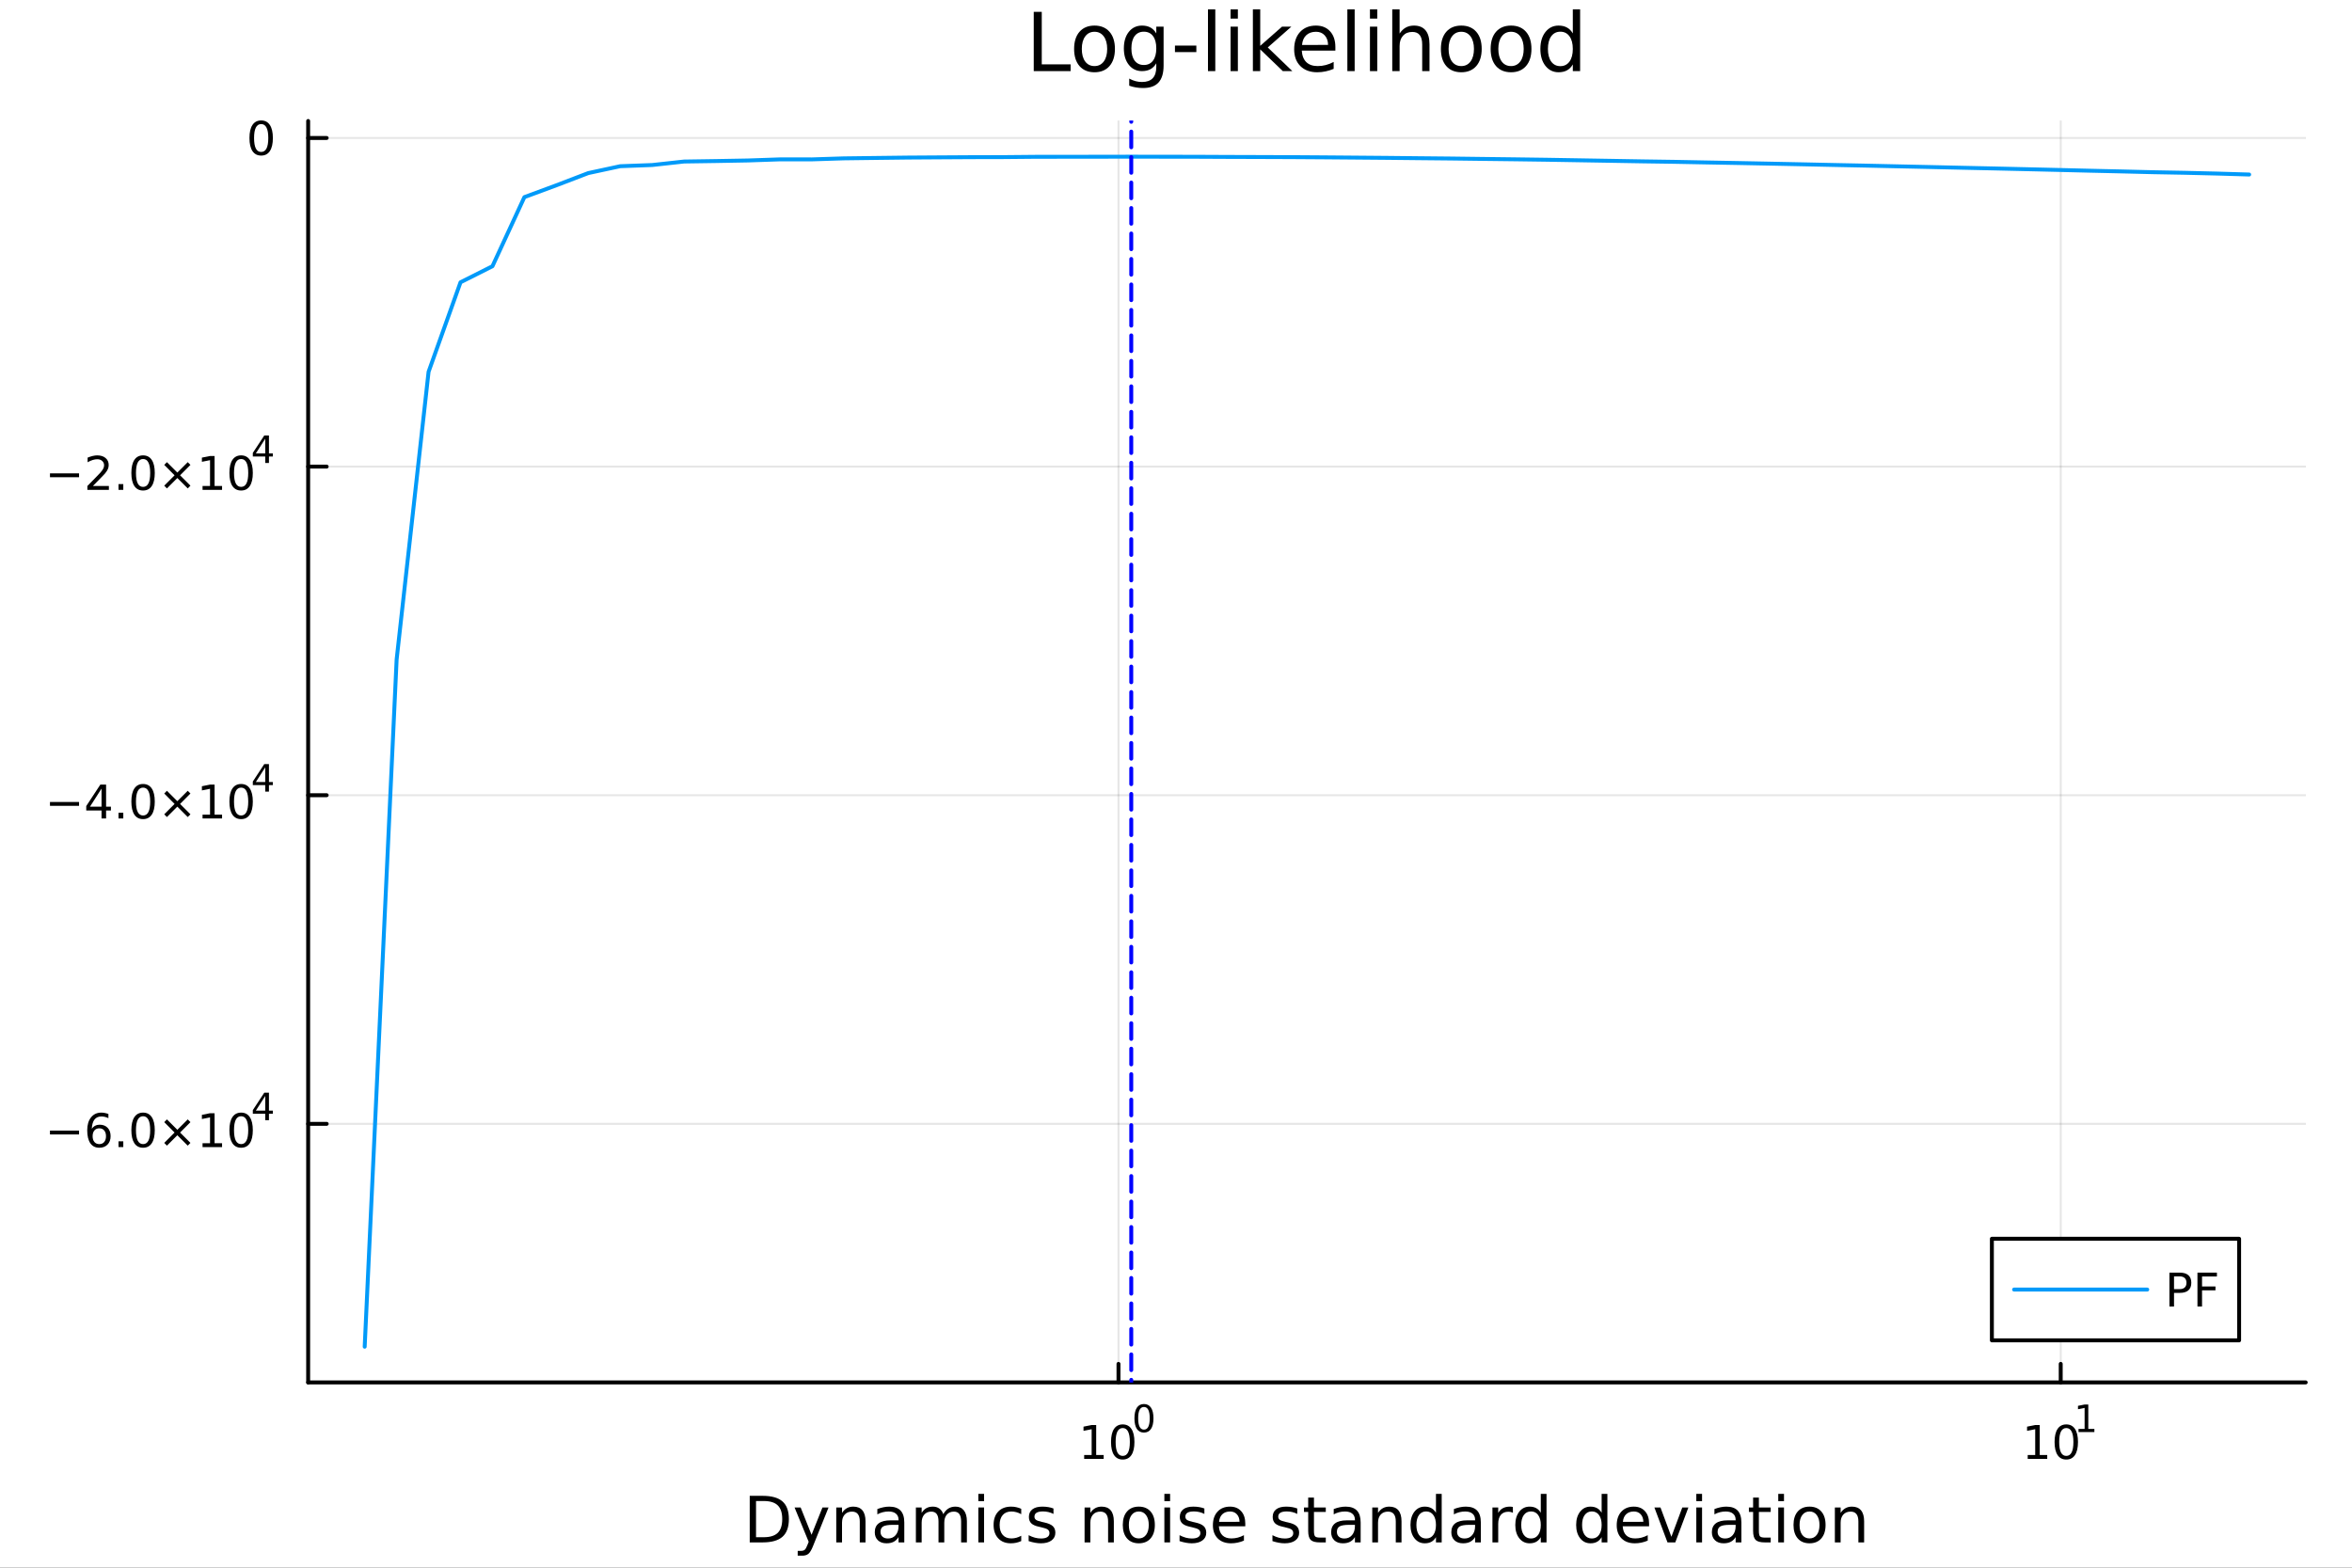<?xml version="1.0" encoding="utf-8"?>
<svg xmlns="http://www.w3.org/2000/svg" xmlns:xlink="http://www.w3.org/1999/xlink" width="600" height="400" viewBox="0 0 2400 1600">
<rect x="0" y="0" width="2400" height="1600" fill="#333333" stroke="none"/>
<defs>
  <clipPath id="clip050">
    <rect x="0" y="0" width="2400" height="1600"/>
  </clipPath>
</defs>
<path clip-path="url(#clip050)" d="M0 1600 L2400 1600 L2400 0 L0 0  Z" fill="#ffffff" fill-rule="evenodd" fill-opacity="1"/>
<defs>
  <clipPath id="clip051">
    <rect x="480" y="0" width="1681" height="1600"/>
  </clipPath>
</defs>
<path clip-path="url(#clip050)" d="M314.445 1410.9 L2352.76 1410.9 L2352.76 123.472 L314.445 123.472  Z" fill="#ffffff" fill-rule="evenodd" fill-opacity="1"/>
<defs>
  <clipPath id="clip052">
    <rect x="314" y="123" width="2039" height="1288"/>
  </clipPath>
</defs>
<polyline clip-path="url(#clip052)" style="stroke:#000000; stroke-linecap:round; stroke-linejoin:round; stroke-width:2; stroke-opacity:0.1; fill:none" points="1141.31,1410.9 1141.31,123.472 "/>
<polyline clip-path="url(#clip052)" style="stroke:#000000; stroke-linecap:round; stroke-linejoin:round; stroke-width:2; stroke-opacity:0.1; fill:none" points="2102.77,1410.9 2102.77,123.472 "/>
<polyline clip-path="url(#clip052)" style="stroke:#000000; stroke-linecap:round; stroke-linejoin:round; stroke-width:2; stroke-opacity:0.1; fill:none" points="314.445,1147 2352.76,1147 "/>
<polyline clip-path="url(#clip052)" style="stroke:#000000; stroke-linecap:round; stroke-linejoin:round; stroke-width:2; stroke-opacity:0.1; fill:none" points="314.445,811.609 2352.76,811.609 "/>
<polyline clip-path="url(#clip052)" style="stroke:#000000; stroke-linecap:round; stroke-linejoin:round; stroke-width:2; stroke-opacity:0.1; fill:none" points="314.445,476.222 2352.76,476.222 "/>
<polyline clip-path="url(#clip052)" style="stroke:#000000; stroke-linecap:round; stroke-linejoin:round; stroke-width:2; stroke-opacity:0.1; fill:none" points="314.445,140.836 2352.76,140.836 "/>
<polyline clip-path="url(#clip050)" style="stroke:#000000; stroke-linecap:round; stroke-linejoin:round; stroke-width:4; stroke-opacity:1; fill:none" points="314.445,1410.9 2352.76,1410.9 "/>
<polyline clip-path="url(#clip050)" style="stroke:#000000; stroke-linecap:round; stroke-linejoin:round; stroke-width:4; stroke-opacity:1; fill:none" points="1141.31,1410.9 1141.31,1392 "/>
<polyline clip-path="url(#clip050)" style="stroke:#000000; stroke-linecap:round; stroke-linejoin:round; stroke-width:4; stroke-opacity:1; fill:none" points="2102.77,1410.9 2102.77,1392 "/>
<path clip-path="url(#clip050)" d="M1106.29 1485.02 L1113.93 1485.02 L1113.93 1458.66 L1105.62 1460.32 L1105.62 1456.06 L1113.88 1454.4 L1118.56 1454.4 L1118.56 1485.02 L1126.2 1485.02 L1126.2 1488.96 L1106.29 1488.96 L1106.29 1485.02 Z" fill="#000000" fill-rule="nonzero" fill-opacity="1" /><path clip-path="url(#clip050)" d="M1145.64 1457.48 Q1142.03 1457.48 1140.2 1461.04 Q1138.4 1464.58 1138.4 1471.71 Q1138.4 1478.82 1140.2 1482.38 Q1142.03 1485.92 1145.64 1485.92 Q1149.28 1485.92 1151.08 1482.38 Q1152.91 1478.82 1152.91 1471.71 Q1152.91 1464.58 1151.08 1461.04 Q1149.28 1457.48 1145.64 1457.48 M1145.64 1453.77 Q1151.45 1453.77 1154.51 1458.38 Q1157.59 1462.96 1157.59 1471.71 Q1157.59 1480.44 1154.51 1485.04 Q1151.45 1489.63 1145.64 1489.63 Q1139.83 1489.63 1136.75 1485.04 Q1133.7 1480.44 1133.7 1471.71 Q1133.7 1462.96 1136.75 1458.38 Q1139.83 1453.77 1145.64 1453.77 Z" fill="#000000" fill-rule="nonzero" fill-opacity="1" /><path clip-path="url(#clip050)" d="M1167.29 1435.97 Q1164.36 1435.97 1162.87 1438.86 Q1161.4 1441.74 1161.4 1447.53 Q1161.4 1453.31 1162.87 1456.2 Q1164.36 1459.08 1167.29 1459.08 Q1170.24 1459.08 1171.71 1456.2 Q1173.2 1453.31 1173.2 1447.53 Q1173.2 1441.74 1171.71 1438.86 Q1170.24 1435.97 1167.29 1435.97 M1167.29 1432.96 Q1172.01 1432.96 1174.49 1436.7 Q1177 1440.43 1177 1447.53 Q1177 1454.62 1174.49 1458.37 Q1172.01 1462.09 1167.29 1462.09 Q1162.57 1462.09 1160.07 1458.37 Q1157.59 1454.62 1157.59 1447.53 Q1157.59 1440.43 1160.07 1436.7 Q1162.57 1432.96 1167.29 1432.96 Z" fill="#000000" fill-rule="nonzero" fill-opacity="1" /><path clip-path="url(#clip050)" d="M2069.1 1485.02 L2076.74 1485.02 L2076.74 1458.66 L2068.43 1460.32 L2068.43 1456.06 L2076.69 1454.4 L2081.37 1454.4 L2081.37 1485.02 L2089.01 1485.02 L2089.01 1488.96 L2069.1 1488.96 L2069.1 1485.02 Z" fill="#000000" fill-rule="nonzero" fill-opacity="1" /><path clip-path="url(#clip050)" d="M2108.45 1457.48 Q2104.84 1457.48 2103.01 1461.04 Q2101.21 1464.58 2101.21 1471.71 Q2101.21 1478.82 2103.01 1482.38 Q2104.84 1485.92 2108.45 1485.92 Q2112.09 1485.92 2113.89 1482.38 Q2115.72 1478.82 2115.72 1471.71 Q2115.72 1464.58 2113.89 1461.04 Q2112.09 1457.48 2108.45 1457.48 M2108.45 1453.77 Q2114.26 1453.77 2117.32 1458.38 Q2120.4 1462.96 2120.4 1471.71 Q2120.4 1480.44 2117.32 1485.04 Q2114.26 1489.63 2108.45 1489.63 Q2102.64 1489.63 2099.56 1485.04 Q2096.51 1480.44 2096.51 1471.71 Q2096.51 1462.96 2099.56 1458.38 Q2102.64 1453.77 2108.45 1453.77 Z" fill="#000000" fill-rule="nonzero" fill-opacity="1" /><path clip-path="url(#clip050)" d="M2120.94 1458.35 L2127.15 1458.35 L2127.15 1436.93 L2120.4 1438.28 L2120.4 1434.82 L2127.11 1433.47 L2130.91 1433.47 L2130.91 1458.35 L2137.12 1458.35 L2137.12 1461.55 L2120.94 1461.55 L2120.94 1458.35 Z" fill="#000000" fill-rule="nonzero" fill-opacity="1" /><path clip-path="url(#clip050)" d="M771.461 1531.95 L771.461 1568.9 L779.227 1568.9 Q789.062 1568.9 793.613 1564.45 Q798.197 1559.99 798.197 1550.38 Q798.197 1540.83 793.613 1536.4 Q789.062 1531.95 779.227 1531.95 L771.461 1531.95 M765.031 1526.67 L778.24 1526.67 Q792.054 1526.67 798.515 1532.43 Q804.976 1538.16 804.976 1550.38 Q804.976 1562.66 798.483 1568.42 Q791.99 1574.19 778.24 1574.19 L765.031 1574.19 L765.031 1526.67 Z" fill="#000000" fill-rule="nonzero" fill-opacity="1" /><path clip-path="url(#clip050)" d="M829.802 1577.5 Q827.32 1583.86 824.964 1585.8 Q822.609 1587.74 818.662 1587.74 L813.984 1587.74 L813.984 1582.84 L817.421 1582.84 Q819.84 1582.84 821.177 1581.7 Q822.514 1580.55 824.137 1576.29 L825.187 1573.61 L810.769 1538.54 L816.975 1538.54 L828.115 1566.42 L839.255 1538.54 L845.462 1538.54 L829.802 1577.5 Z" fill="#000000" fill-rule="nonzero" fill-opacity="1" /><path clip-path="url(#clip050)" d="M883.179 1552.67 L883.179 1574.19 L877.322 1574.19 L877.322 1552.86 Q877.322 1547.8 875.349 1545.29 Q873.376 1542.77 869.429 1542.77 Q864.686 1542.77 861.949 1545.79 Q859.212 1548.82 859.212 1554.04 L859.212 1574.19 L853.324 1574.19 L853.324 1538.54 L859.212 1538.54 L859.212 1544.08 Q861.313 1540.86 864.145 1539.27 Q867.01 1537.68 870.734 1537.68 Q876.877 1537.68 880.028 1541.5 Q883.179 1545.29 883.179 1552.67 Z" fill="#000000" fill-rule="nonzero" fill-opacity="1" /><path clip-path="url(#clip050)" d="M911.061 1556.27 Q903.963 1556.27 901.226 1557.89 Q898.488 1559.51 898.488 1563.43 Q898.488 1566.55 900.525 1568.39 Q902.594 1570.21 906.127 1570.21 Q910.997 1570.21 913.925 1566.77 Q916.885 1563.3 916.885 1557.57 L916.885 1556.27 L911.061 1556.27 M922.742 1553.85 L922.742 1574.19 L916.885 1574.19 L916.885 1568.77 Q914.88 1572.02 911.888 1573.58 Q908.896 1575.11 904.568 1575.11 Q899.093 1575.11 895.847 1572.05 Q892.632 1568.97 892.632 1563.81 Q892.632 1557.79 896.642 1554.74 Q900.684 1551.68 908.673 1551.68 L916.885 1551.68 L916.885 1551.11 Q916.885 1547.07 914.212 1544.87 Q911.57 1542.64 906.764 1542.64 Q903.708 1542.64 900.812 1543.38 Q897.915 1544.11 895.242 1545.57 L895.242 1540.16 Q898.456 1538.92 901.48 1538.31 Q904.504 1537.68 907.368 1537.68 Q915.103 1537.68 918.922 1541.69 Q922.742 1545.7 922.742 1553.85 Z" fill="#000000" fill-rule="nonzero" fill-opacity="1" /><path clip-path="url(#clip050)" d="M962.559 1545.38 Q964.755 1541.43 967.811 1539.56 Q970.866 1537.68 975.004 1537.68 Q980.574 1537.68 983.598 1541.59 Q986.622 1545.48 986.622 1552.67 L986.622 1574.19 L980.733 1574.19 L980.733 1552.86 Q980.733 1547.74 978.919 1545.25 Q977.105 1542.77 973.381 1542.77 Q968.829 1542.77 966.188 1545.79 Q963.546 1548.82 963.546 1554.04 L963.546 1574.19 L957.658 1574.19 L957.658 1552.86 Q957.658 1547.7 955.843 1545.25 Q954.029 1542.77 950.241 1542.77 Q945.754 1542.77 943.112 1545.83 Q940.47 1548.85 940.47 1554.04 L940.47 1574.19 L934.582 1574.19 L934.582 1538.54 L940.47 1538.54 L940.47 1544.08 Q942.475 1540.8 945.276 1539.24 Q948.077 1537.68 951.928 1537.68 Q955.811 1537.68 958.517 1539.65 Q961.254 1541.62 962.559 1545.38 Z" fill="#000000" fill-rule="nonzero" fill-opacity="1" /><path clip-path="url(#clip050)" d="M998.303 1538.54 L1004.16 1538.54 L1004.16 1574.19 L998.303 1574.19 L998.303 1538.54 M998.303 1524.66 L1004.16 1524.66 L1004.16 1532.08 L998.303 1532.08 L998.303 1524.66 Z" fill="#000000" fill-rule="nonzero" fill-opacity="1" /><path clip-path="url(#clip050)" d="M1042.07 1539.91 L1042.07 1545.38 Q1039.58 1544.01 1037.07 1543.34 Q1034.59 1542.64 1032.04 1542.64 Q1026.34 1542.64 1023.19 1546.27 Q1020.04 1549.87 1020.04 1556.39 Q1020.04 1562.92 1023.19 1566.55 Q1026.34 1570.14 1032.04 1570.14 Q1034.59 1570.14 1037.07 1569.47 Q1039.58 1568.77 1042.07 1567.41 L1042.07 1572.82 Q1039.62 1573.96 1036.97 1574.54 Q1034.36 1575.11 1031.4 1575.11 Q1023.35 1575.11 1018.61 1570.05 Q1013.87 1564.99 1013.87 1556.39 Q1013.87 1547.67 1018.64 1542.68 Q1023.45 1537.68 1031.79 1537.68 Q1034.49 1537.68 1037.07 1538.25 Q1039.65 1538.79 1042.07 1539.91 Z" fill="#000000" fill-rule="nonzero" fill-opacity="1" /><path clip-path="url(#clip050)" d="M1074.98 1539.59 L1074.98 1545.13 Q1072.49 1543.85 1069.82 1543.22 Q1067.15 1542.58 1064.28 1542.58 Q1059.92 1542.58 1057.73 1543.92 Q1055.56 1545.25 1055.56 1547.93 Q1055.56 1549.96 1057.12 1551.14 Q1058.68 1552.29 1063.39 1553.34 L1065.4 1553.78 Q1071.64 1555.12 1074.25 1557.57 Q1076.89 1559.99 1076.89 1564.35 Q1076.89 1569.32 1072.94 1572.21 Q1069.03 1575.11 1062.15 1575.11 Q1059.29 1575.11 1056.17 1574.54 Q1053.08 1573.99 1049.64 1572.88 L1049.64 1566.83 Q1052.89 1568.52 1056.04 1569.38 Q1059.19 1570.21 1062.28 1570.21 Q1066.42 1570.21 1068.64 1568.81 Q1070.87 1567.37 1070.87 1564.8 Q1070.87 1562.41 1069.25 1561.14 Q1067.66 1559.86 1062.21 1558.68 L1060.18 1558.21 Q1054.73 1557.06 1052.32 1554.71 Q1049.9 1552.32 1049.9 1548.18 Q1049.9 1543.15 1053.46 1540.42 Q1057.03 1537.68 1063.58 1537.68 Q1066.83 1537.68 1069.69 1538.16 Q1072.56 1538.63 1074.98 1539.59 Z" fill="#000000" fill-rule="nonzero" fill-opacity="1" /><path clip-path="url(#clip050)" d="M1136.57 1552.67 L1136.57 1574.19 L1130.71 1574.19 L1130.71 1552.86 Q1130.71 1547.8 1128.74 1545.29 Q1126.76 1542.77 1122.82 1542.77 Q1118.07 1542.77 1115.34 1545.79 Q1112.6 1548.82 1112.6 1554.04 L1112.6 1574.19 L1106.71 1574.19 L1106.71 1538.54 L1112.6 1538.54 L1112.6 1544.08 Q1114.7 1540.86 1117.53 1539.27 Q1120.4 1537.68 1124.12 1537.68 Q1130.26 1537.68 1133.41 1541.5 Q1136.57 1545.29 1136.57 1552.67 Z" fill="#000000" fill-rule="nonzero" fill-opacity="1" /><path clip-path="url(#clip050)" d="M1162.06 1542.64 Q1157.35 1542.64 1154.61 1546.34 Q1151.88 1550 1151.88 1556.39 Q1151.88 1562.79 1154.58 1566.48 Q1157.32 1570.14 1162.06 1570.14 Q1166.74 1570.14 1169.48 1566.45 Q1172.21 1562.76 1172.21 1556.39 Q1172.21 1550.06 1169.48 1546.37 Q1166.74 1542.64 1162.06 1542.64 M1162.06 1537.68 Q1169.7 1537.68 1174.06 1542.64 Q1178.42 1547.61 1178.42 1556.39 Q1178.42 1565.15 1174.06 1570.14 Q1169.7 1575.11 1162.06 1575.11 Q1154.39 1575.11 1150.03 1570.14 Q1145.7 1565.15 1145.7 1556.39 Q1145.7 1547.61 1150.03 1542.64 Q1154.39 1537.68 1162.06 1537.68 Z" fill="#000000" fill-rule="nonzero" fill-opacity="1" /><path clip-path="url(#clip050)" d="M1188.13 1538.54 L1193.98 1538.54 L1193.98 1574.19 L1188.13 1574.19 L1188.13 1538.54 M1188.13 1524.66 L1193.98 1524.66 L1193.98 1532.08 L1188.13 1532.08 L1188.13 1524.66 Z" fill="#000000" fill-rule="nonzero" fill-opacity="1" /><path clip-path="url(#clip050)" d="M1228.96 1539.59 L1228.96 1545.13 Q1226.48 1543.85 1223.81 1543.22 Q1221.13 1542.58 1218.27 1542.58 Q1213.91 1542.58 1211.71 1543.92 Q1209.55 1545.25 1209.55 1547.93 Q1209.55 1549.96 1211.11 1551.14 Q1212.67 1552.29 1217.38 1553.34 L1219.38 1553.78 Q1225.62 1555.12 1228.23 1557.57 Q1230.87 1559.99 1230.87 1564.35 Q1230.87 1569.32 1226.93 1572.21 Q1223.01 1575.11 1216.14 1575.11 Q1213.27 1575.11 1210.15 1574.54 Q1207.07 1573.99 1203.63 1572.88 L1203.63 1566.83 Q1206.87 1568.52 1210.03 1569.38 Q1213.18 1570.21 1216.26 1570.21 Q1220.4 1570.21 1222.63 1568.81 Q1224.86 1567.37 1224.86 1564.8 Q1224.86 1562.41 1223.23 1561.14 Q1221.64 1559.86 1216.2 1558.68 L1214.16 1558.21 Q1208.72 1557.06 1206.3 1554.71 Q1203.88 1552.32 1203.88 1548.18 Q1203.88 1543.15 1207.45 1540.42 Q1211.01 1537.68 1217.57 1537.68 Q1220.82 1537.68 1223.68 1538.16 Q1226.54 1538.63 1228.96 1539.59 Z" fill="#000000" fill-rule="nonzero" fill-opacity="1" /><path clip-path="url(#clip050)" d="M1270.69 1554.9 L1270.69 1557.76 L1243.76 1557.76 Q1244.15 1563.81 1247.39 1566.99 Q1250.67 1570.14 1256.5 1570.14 Q1259.87 1570.14 1263.02 1569.32 Q1266.2 1568.49 1269.32 1566.83 L1269.32 1572.37 Q1266.17 1573.71 1262.86 1574.41 Q1259.55 1575.11 1256.15 1575.11 Q1247.62 1575.11 1242.62 1570.14 Q1237.65 1565.18 1237.65 1556.71 Q1237.65 1547.96 1242.36 1542.83 Q1247.11 1537.68 1255.13 1537.68 Q1262.32 1537.68 1266.49 1542.33 Q1270.69 1546.94 1270.69 1554.9 M1264.83 1553.18 Q1264.77 1548.37 1262.13 1545.51 Q1259.52 1542.64 1255.19 1542.64 Q1250.29 1542.64 1247.33 1545.41 Q1244.4 1548.18 1243.96 1553.21 L1264.83 1553.18 Z" fill="#000000" fill-rule="nonzero" fill-opacity="1" /><path clip-path="url(#clip050)" d="M1323.75 1539.59 L1323.75 1545.13 Q1321.27 1543.85 1318.59 1543.22 Q1315.92 1542.58 1313.05 1542.58 Q1308.69 1542.58 1306.5 1543.92 Q1304.33 1545.25 1304.33 1547.93 Q1304.33 1549.96 1305.89 1551.14 Q1307.45 1552.29 1312.16 1553.34 L1314.17 1553.78 Q1320.41 1555.12 1323.02 1557.57 Q1325.66 1559.99 1325.66 1564.35 Q1325.66 1569.32 1321.71 1572.21 Q1317.8 1575.11 1310.92 1575.11 Q1308.06 1575.11 1304.94 1574.54 Q1301.85 1573.99 1298.41 1572.88 L1298.41 1566.83 Q1301.66 1568.52 1304.81 1569.38 Q1307.96 1570.21 1311.05 1570.21 Q1315.19 1570.21 1317.42 1568.81 Q1319.64 1567.37 1319.64 1564.8 Q1319.64 1562.41 1318.02 1561.14 Q1316.43 1559.86 1310.99 1558.68 L1308.95 1558.21 Q1303.51 1557.06 1301.09 1554.71 Q1298.67 1552.32 1298.67 1548.18 Q1298.67 1543.15 1302.23 1540.42 Q1305.8 1537.68 1312.35 1537.68 Q1315.6 1537.68 1318.47 1538.16 Q1321.33 1538.63 1323.75 1539.59 Z" fill="#000000" fill-rule="nonzero" fill-opacity="1" /><path clip-path="url(#clip050)" d="M1340.78 1528.42 L1340.78 1538.54 L1352.84 1538.54 L1352.84 1543.09 L1340.78 1543.09 L1340.78 1562.44 Q1340.78 1566.8 1341.96 1568.04 Q1343.16 1569.28 1346.83 1569.28 L1352.84 1569.28 L1352.84 1574.19 L1346.83 1574.19 Q1340.05 1574.19 1337.47 1571.67 Q1334.89 1569.12 1334.89 1562.44 L1334.89 1543.09 L1330.59 1543.09 L1330.59 1538.54 L1334.89 1538.54 L1334.89 1528.42 L1340.78 1528.42 Z" fill="#000000" fill-rule="nonzero" fill-opacity="1" /><path clip-path="url(#clip050)" d="M1376.74 1556.27 Q1369.65 1556.27 1366.91 1557.89 Q1364.17 1559.51 1364.17 1563.43 Q1364.17 1566.55 1366.21 1568.39 Q1368.28 1570.21 1371.81 1570.21 Q1376.68 1570.21 1379.61 1566.77 Q1382.57 1563.3 1382.57 1557.57 L1382.57 1556.27 L1376.74 1556.27 M1388.42 1553.85 L1388.42 1574.19 L1382.57 1574.19 L1382.57 1568.77 Q1380.56 1572.02 1377.57 1573.58 Q1374.58 1575.11 1370.25 1575.11 Q1364.78 1575.11 1361.53 1572.05 Q1358.32 1568.97 1358.32 1563.81 Q1358.32 1557.79 1362.33 1554.74 Q1366.37 1551.68 1374.36 1551.68 L1382.57 1551.68 L1382.57 1551.11 Q1382.57 1547.07 1379.89 1544.87 Q1377.25 1542.64 1372.45 1542.64 Q1369.39 1542.64 1366.5 1543.38 Q1363.6 1544.11 1360.93 1545.57 L1360.93 1540.16 Q1364.14 1538.92 1367.16 1538.31 Q1370.19 1537.68 1373.05 1537.68 Q1380.79 1537.68 1384.61 1541.69 Q1388.42 1545.7 1388.42 1553.85 Z" fill="#000000" fill-rule="nonzero" fill-opacity="1" /><path clip-path="url(#clip050)" d="M1430.12 1552.67 L1430.12 1574.19 L1424.26 1574.19 L1424.26 1552.86 Q1424.26 1547.8 1422.29 1545.29 Q1420.32 1542.77 1416.37 1542.77 Q1411.63 1542.77 1408.89 1545.79 Q1406.15 1548.82 1406.15 1554.04 L1406.15 1574.19 L1400.27 1574.19 L1400.27 1538.54 L1406.15 1538.54 L1406.15 1544.08 Q1408.25 1540.86 1411.09 1539.27 Q1413.95 1537.68 1417.68 1537.68 Q1423.82 1537.68 1426.97 1541.5 Q1430.12 1545.29 1430.12 1552.67 Z" fill="#000000" fill-rule="nonzero" fill-opacity="1" /><path clip-path="url(#clip050)" d="M1465.26 1543.95 L1465.26 1524.66 L1471.12 1524.66 L1471.12 1574.19 L1465.26 1574.19 L1465.26 1568.84 Q1463.41 1572.02 1460.58 1573.58 Q1457.78 1575.11 1453.83 1575.11 Q1447.37 1575.11 1443.3 1569.95 Q1439.26 1564.8 1439.26 1556.39 Q1439.26 1547.99 1443.3 1542.83 Q1447.37 1537.68 1453.83 1537.68 Q1457.78 1537.68 1460.58 1539.24 Q1463.41 1540.77 1465.26 1543.95 M1445.3 1556.39 Q1445.3 1562.85 1447.94 1566.55 Q1450.62 1570.21 1455.26 1570.21 Q1459.91 1570.21 1462.59 1566.55 Q1465.26 1562.85 1465.26 1556.39 Q1465.26 1549.93 1462.59 1546.27 Q1459.91 1542.58 1455.26 1542.58 Q1450.62 1542.58 1447.94 1546.27 Q1445.3 1549.93 1445.3 1556.39 Z" fill="#000000" fill-rule="nonzero" fill-opacity="1" /><path clip-path="url(#clip050)" d="M1499.38 1556.27 Q1492.28 1556.27 1489.54 1557.89 Q1486.81 1559.51 1486.81 1563.43 Q1486.81 1566.55 1488.84 1568.39 Q1490.91 1570.21 1494.45 1570.21 Q1499.32 1570.21 1502.24 1566.77 Q1505.2 1563.3 1505.2 1557.57 L1505.2 1556.27 L1499.38 1556.27 M1511.06 1553.85 L1511.06 1574.19 L1505.2 1574.19 L1505.2 1568.77 Q1503.2 1572.02 1500.21 1573.58 Q1497.21 1575.11 1492.89 1575.11 Q1487.41 1575.11 1484.17 1572.05 Q1480.95 1568.97 1480.95 1563.81 Q1480.95 1557.79 1484.96 1554.74 Q1489 1551.68 1496.99 1551.68 L1505.2 1551.68 L1505.2 1551.11 Q1505.2 1547.07 1502.53 1544.87 Q1499.89 1542.64 1495.08 1542.64 Q1492.03 1542.64 1489.13 1543.38 Q1486.23 1544.11 1483.56 1545.57 L1483.56 1540.16 Q1486.78 1538.92 1489.8 1538.31 Q1492.82 1537.68 1495.69 1537.68 Q1503.42 1537.68 1507.24 1541.69 Q1511.06 1545.7 1511.06 1553.85 Z" fill="#000000" fill-rule="nonzero" fill-opacity="1" /><path clip-path="url(#clip050)" d="M1543.78 1544.01 Q1542.79 1543.44 1541.62 1543.18 Q1540.47 1542.9 1539.07 1542.9 Q1534.1 1542.9 1531.43 1546.14 Q1528.79 1549.36 1528.79 1555.41 L1528.79 1574.19 L1522.9 1574.19 L1522.9 1538.54 L1528.79 1538.54 L1528.79 1544.08 Q1530.63 1540.83 1533.59 1539.27 Q1536.55 1537.68 1540.79 1537.68 Q1541.39 1537.68 1542.12 1537.77 Q1542.86 1537.84 1543.75 1538 L1543.78 1544.01 Z" fill="#000000" fill-rule="nonzero" fill-opacity="1" /><path clip-path="url(#clip050)" d="M1572.23 1543.95 L1572.23 1524.66 L1578.09 1524.66 L1578.09 1574.19 L1572.23 1574.19 L1572.23 1568.84 Q1570.39 1572.02 1567.56 1573.58 Q1564.75 1575.11 1560.81 1575.11 Q1554.35 1575.11 1550.27 1569.95 Q1546.23 1564.8 1546.23 1556.39 Q1546.23 1547.99 1550.27 1542.83 Q1554.35 1537.68 1560.81 1537.68 Q1564.75 1537.68 1567.56 1539.24 Q1570.39 1540.77 1572.23 1543.95 M1552.28 1556.39 Q1552.28 1562.85 1554.92 1566.55 Q1557.59 1570.21 1562.24 1570.21 Q1566.89 1570.21 1569.56 1566.55 Q1572.23 1562.85 1572.23 1556.39 Q1572.23 1549.93 1569.56 1546.27 Q1566.89 1542.58 1562.24 1542.58 Q1557.59 1542.58 1554.92 1546.27 Q1552.28 1549.93 1552.28 1556.39 Z" fill="#000000" fill-rule="nonzero" fill-opacity="1" /><path clip-path="url(#clip050)" d="M1634.33 1543.95 L1634.33 1524.66 L1640.19 1524.66 L1640.19 1574.19 L1634.33 1574.19 L1634.33 1568.84 Q1632.49 1572.02 1629.65 1573.58 Q1626.85 1575.11 1622.91 1575.11 Q1616.44 1575.11 1612.37 1569.95 Q1608.33 1564.8 1608.33 1556.39 Q1608.33 1547.99 1612.37 1542.83 Q1616.44 1537.68 1622.91 1537.68 Q1626.85 1537.68 1629.65 1539.24 Q1632.49 1540.77 1634.33 1543.95 M1614.38 1556.39 Q1614.38 1562.85 1617.02 1566.55 Q1619.69 1570.21 1624.34 1570.21 Q1628.98 1570.21 1631.66 1566.55 Q1634.33 1562.85 1634.33 1556.39 Q1634.33 1549.93 1631.66 1546.27 Q1628.98 1542.58 1624.34 1542.58 Q1619.69 1542.58 1617.02 1546.27 Q1614.38 1549.93 1614.38 1556.39 Z" fill="#000000" fill-rule="nonzero" fill-opacity="1" /><path clip-path="url(#clip050)" d="M1682.74 1554.9 L1682.74 1557.76 L1655.82 1557.76 Q1656.2 1563.81 1659.44 1566.99 Q1662.72 1570.14 1668.55 1570.14 Q1671.92 1570.14 1675.07 1569.32 Q1678.26 1568.49 1681.37 1566.83 L1681.37 1572.37 Q1678.22 1573.71 1674.91 1574.41 Q1671.6 1575.11 1668.2 1575.11 Q1659.67 1575.11 1654.67 1570.14 Q1649.71 1565.18 1649.71 1556.71 Q1649.71 1547.96 1654.42 1542.83 Q1659.16 1537.68 1667.18 1537.68 Q1674.37 1537.68 1678.54 1542.33 Q1682.74 1546.94 1682.74 1554.9 M1676.89 1553.18 Q1676.82 1548.37 1674.18 1545.51 Q1671.57 1542.64 1667.24 1542.64 Q1662.34 1542.64 1659.38 1545.41 Q1656.45 1548.18 1656.01 1553.21 L1676.89 1553.18 Z" fill="#000000" fill-rule="nonzero" fill-opacity="1" /><path clip-path="url(#clip050)" d="M1688.15 1538.54 L1694.36 1538.54 L1705.5 1568.46 L1716.64 1538.54 L1722.85 1538.54 L1709.48 1574.19 L1701.52 1574.19 L1688.15 1538.54 Z" fill="#000000" fill-rule="nonzero" fill-opacity="1" /><path clip-path="url(#clip050)" d="M1730.93 1538.54 L1736.79 1538.54 L1736.79 1574.19 L1730.93 1574.19 L1730.93 1538.54 M1730.93 1524.66 L1736.79 1524.66 L1736.79 1532.08 L1730.93 1532.08 L1730.93 1524.66 Z" fill="#000000" fill-rule="nonzero" fill-opacity="1" /><path clip-path="url(#clip050)" d="M1765.24 1556.27 Q1758.15 1556.27 1755.41 1557.89 Q1752.67 1559.51 1752.67 1563.43 Q1752.67 1566.55 1754.71 1568.39 Q1756.78 1570.21 1760.31 1570.21 Q1765.18 1570.21 1768.11 1566.77 Q1771.07 1563.3 1771.07 1557.57 L1771.07 1556.27 L1765.24 1556.27 M1776.92 1553.85 L1776.92 1574.19 L1771.07 1574.19 L1771.07 1568.77 Q1769.06 1572.02 1766.07 1573.58 Q1763.08 1575.11 1758.75 1575.11 Q1753.28 1575.11 1750.03 1572.05 Q1746.81 1568.97 1746.81 1563.81 Q1746.81 1557.79 1750.82 1554.74 Q1754.87 1551.68 1762.86 1551.68 L1771.07 1551.68 L1771.07 1551.11 Q1771.07 1547.07 1768.39 1544.87 Q1765.75 1542.64 1760.95 1542.64 Q1757.89 1542.64 1754.99 1543.38 Q1752.1 1544.11 1749.42 1545.57 L1749.42 1540.16 Q1752.64 1538.92 1755.66 1538.31 Q1758.69 1537.68 1761.55 1537.68 Q1769.29 1537.68 1773.1 1541.69 Q1776.92 1545.7 1776.92 1553.85 Z" fill="#000000" fill-rule="nonzero" fill-opacity="1" /><path clip-path="url(#clip050)" d="M1794.78 1528.42 L1794.78 1538.54 L1806.84 1538.54 L1806.84 1543.09 L1794.78 1543.09 L1794.78 1562.44 Q1794.78 1566.8 1795.96 1568.04 Q1797.17 1569.28 1800.83 1569.28 L1806.84 1569.28 L1806.84 1574.19 L1800.83 1574.19 Q1794.05 1574.19 1791.47 1571.67 Q1788.89 1569.12 1788.89 1562.44 L1788.89 1543.09 L1784.59 1543.09 L1784.59 1538.54 L1788.89 1538.54 L1788.89 1528.42 L1794.78 1528.42 Z" fill="#000000" fill-rule="nonzero" fill-opacity="1" /><path clip-path="url(#clip050)" d="M1814.55 1538.54 L1820.4 1538.54 L1820.4 1574.19 L1814.55 1574.19 L1814.55 1538.54 M1814.55 1524.66 L1820.4 1524.66 L1820.4 1532.08 L1814.55 1532.08 L1814.55 1524.66 Z" fill="#000000" fill-rule="nonzero" fill-opacity="1" /><path clip-path="url(#clip050)" d="M1846.47 1542.64 Q1841.76 1542.64 1839.02 1546.34 Q1836.28 1550 1836.28 1556.39 Q1836.28 1562.79 1838.99 1566.48 Q1841.73 1570.14 1846.47 1570.14 Q1851.15 1570.14 1853.89 1566.45 Q1856.62 1562.76 1856.62 1556.39 Q1856.62 1550.06 1853.89 1546.37 Q1851.15 1542.64 1846.47 1542.64 M1846.47 1537.68 Q1854.11 1537.68 1858.47 1542.64 Q1862.83 1547.61 1862.83 1556.39 Q1862.83 1565.15 1858.47 1570.14 Q1854.11 1575.11 1846.47 1575.11 Q1838.8 1575.11 1834.44 1570.14 Q1830.11 1565.15 1830.11 1556.39 Q1830.11 1547.61 1834.44 1542.64 Q1838.8 1537.68 1846.47 1537.68 Z" fill="#000000" fill-rule="nonzero" fill-opacity="1" /><path clip-path="url(#clip050)" d="M1902.17 1552.67 L1902.17 1574.19 L1896.31 1574.19 L1896.31 1552.86 Q1896.31 1547.8 1894.34 1545.29 Q1892.37 1542.77 1888.42 1542.77 Q1883.68 1542.77 1880.94 1545.79 Q1878.2 1548.82 1878.2 1554.04 L1878.2 1574.19 L1872.31 1574.19 L1872.31 1538.54 L1878.2 1538.54 L1878.2 1544.08 Q1880.3 1540.86 1883.14 1539.27 Q1886 1537.68 1889.72 1537.68 Q1895.87 1537.68 1899.02 1541.5 Q1902.17 1545.29 1902.17 1552.67 Z" fill="#000000" fill-rule="nonzero" fill-opacity="1" /><polyline clip-path="url(#clip050)" style="stroke:#000000; stroke-linecap:round; stroke-linejoin:round; stroke-width:4; stroke-opacity:1; fill:none" points="314.445,1410.9 314.445,123.472 "/>
<polyline clip-path="url(#clip050)" style="stroke:#000000; stroke-linecap:round; stroke-linejoin:round; stroke-width:4; stroke-opacity:1; fill:none" points="314.445,1147 333.342,1147 "/>
<polyline clip-path="url(#clip050)" style="stroke:#000000; stroke-linecap:round; stroke-linejoin:round; stroke-width:4; stroke-opacity:1; fill:none" points="314.445,811.609 333.342,811.609 "/>
<polyline clip-path="url(#clip050)" style="stroke:#000000; stroke-linecap:round; stroke-linejoin:round; stroke-width:4; stroke-opacity:1; fill:none" points="314.445,476.222 333.342,476.222 "/>
<polyline clip-path="url(#clip050)" style="stroke:#000000; stroke-linecap:round; stroke-linejoin:round; stroke-width:4; stroke-opacity:1; fill:none" points="314.445,140.836 333.342,140.836 "/>
<path clip-path="url(#clip050)" d="M50.992 1153.9 L80.668 1153.9 L80.668 1157.83 L50.992 1157.83 L50.992 1153.9 Z" fill="#000000" fill-rule="nonzero" fill-opacity="1" /><path clip-path="url(#clip050)" d="M101.339 1151.58 Q98.191 1151.58 96.339 1153.73 Q94.51 1155.89 94.51 1159.64 Q94.51 1163.36 96.339 1165.54 Q98.191 1167.69 101.339 1167.69 Q104.487 1167.69 106.316 1165.54 Q108.168 1163.36 108.168 1159.64 Q108.168 1155.89 106.316 1153.73 Q104.487 1151.58 101.339 1151.58 M110.621 1136.93 L110.621 1141.19 Q108.862 1140.35 107.057 1139.91 Q105.274 1139.47 103.515 1139.47 Q98.885 1139.47 96.432 1142.6 Q94.001 1145.72 93.654 1152.04 Q95.02 1150.03 97.08 1148.96 Q99.14 1147.88 101.617 1147.88 Q106.825 1147.88 109.834 1151.05 Q112.867 1154.2 112.867 1159.64 Q112.867 1164.96 109.719 1168.18 Q106.571 1171.39 101.339 1171.39 Q95.344 1171.39 92.172 1166.81 Q89.001 1162.21 89.001 1153.48 Q89.001 1145.28 92.89 1140.42 Q96.779 1135.54 103.33 1135.54 Q105.089 1135.54 106.871 1135.89 Q108.677 1136.23 110.621 1136.93 Z" fill="#000000" fill-rule="nonzero" fill-opacity="1" /><path clip-path="url(#clip050)" d="M120.922 1164.84 L125.807 1164.84 L125.807 1170.72 L120.922 1170.72 L120.922 1164.84 Z" fill="#000000" fill-rule="nonzero" fill-opacity="1" /><path clip-path="url(#clip050)" d="M145.992 1139.24 Q142.381 1139.24 140.552 1142.81 Q138.746 1146.35 138.746 1153.48 Q138.746 1160.58 140.552 1164.15 Q142.381 1167.69 145.992 1167.69 Q149.626 1167.69 151.431 1164.15 Q153.26 1160.58 153.26 1153.48 Q153.26 1146.35 151.431 1142.81 Q149.626 1139.24 145.992 1139.24 M145.992 1135.54 Q151.802 1135.54 154.857 1140.15 Q157.936 1144.73 157.936 1153.48 Q157.936 1162.21 154.857 1166.81 Q151.802 1171.39 145.992 1171.39 Q140.181 1171.39 137.103 1166.81 Q134.047 1162.21 134.047 1153.48 Q134.047 1144.73 137.103 1140.15 Q140.181 1135.54 145.992 1135.54 Z" fill="#000000" fill-rule="nonzero" fill-opacity="1" /><path clip-path="url(#clip050)" d="M194.325 1145.26 L183.746 1155.89 L194.325 1166.46 L191.57 1169.27 L180.945 1158.64 L170.32 1169.27 L167.589 1166.46 L178.144 1155.89 L167.589 1145.26 L170.32 1142.46 L180.945 1153.08 L191.57 1142.46 L194.325 1145.26 Z" fill="#000000" fill-rule="nonzero" fill-opacity="1" /><path clip-path="url(#clip050)" d="M206.686 1166.79 L214.325 1166.79 L214.325 1140.42 L206.014 1142.09 L206.014 1137.83 L214.278 1136.16 L218.954 1136.16 L218.954 1166.79 L226.593 1166.79 L226.593 1170.72 L206.686 1170.72 L206.686 1166.79 Z" fill="#000000" fill-rule="nonzero" fill-opacity="1" /><path clip-path="url(#clip050)" d="M246.037 1139.24 Q242.426 1139.24 240.598 1142.81 Q238.792 1146.35 238.792 1153.48 Q238.792 1160.58 240.598 1164.15 Q242.426 1167.69 246.037 1167.69 Q249.672 1167.69 251.477 1164.15 Q253.306 1160.58 253.306 1153.48 Q253.306 1146.35 251.477 1142.81 Q249.672 1139.24 246.037 1139.24 M246.037 1135.54 Q251.848 1135.54 254.903 1140.15 Q257.982 1144.73 257.982 1153.48 Q257.982 1162.21 254.903 1166.81 Q251.848 1171.39 246.037 1171.39 Q240.227 1171.39 237.149 1166.81 Q234.093 1162.21 234.093 1153.48 Q234.093 1144.73 237.149 1140.15 Q240.227 1135.54 246.037 1135.54 Z" fill="#000000" fill-rule="nonzero" fill-opacity="1" /><path clip-path="url(#clip050)" d="M270.658 1118.54 L261.066 1133.53 L270.658 1133.53 L270.658 1118.54 M269.661 1115.23 L274.439 1115.23 L274.439 1133.53 L278.445 1133.53 L278.445 1136.69 L274.439 1136.69 L274.439 1143.31 L270.658 1143.31 L270.658 1136.69 L257.982 1136.69 L257.982 1133.03 L269.661 1115.23 Z" fill="#000000" fill-rule="nonzero" fill-opacity="1" /><path clip-path="url(#clip050)" d="M50.992 818.508 L80.668 818.508 L80.668 822.443 L50.992 822.443 L50.992 818.508 Z" fill="#000000" fill-rule="nonzero" fill-opacity="1" /><path clip-path="url(#clip050)" d="M103.608 804.851 L91.802 823.3 L103.608 823.3 L103.608 804.851 M102.381 800.777 L108.26 800.777 L108.26 823.3 L113.191 823.3 L113.191 827.189 L108.26 827.189 L108.26 835.337 L103.608 835.337 L103.608 827.189 L88.006 827.189 L88.006 822.675 L102.381 800.777 Z" fill="#000000" fill-rule="nonzero" fill-opacity="1" /><path clip-path="url(#clip050)" d="M120.922 829.457 L125.807 829.457 L125.807 835.337 L120.922 835.337 L120.922 829.457 Z" fill="#000000" fill-rule="nonzero" fill-opacity="1" /><path clip-path="url(#clip050)" d="M145.992 803.856 Q142.381 803.856 140.552 807.42 Q138.746 810.962 138.746 818.092 Q138.746 825.198 140.552 828.763 Q142.381 832.304 145.992 832.304 Q149.626 832.304 151.431 828.763 Q153.26 825.198 153.26 818.092 Q153.26 810.962 151.431 807.42 Q149.626 803.856 145.992 803.856 M145.992 800.152 Q151.802 800.152 154.857 804.758 Q157.936 809.342 157.936 818.092 Q157.936 826.818 154.857 831.425 Q151.802 836.008 145.992 836.008 Q140.181 836.008 137.103 831.425 Q134.047 826.818 134.047 818.092 Q134.047 809.342 137.103 804.758 Q140.181 800.152 145.992 800.152 Z" fill="#000000" fill-rule="nonzero" fill-opacity="1" /><path clip-path="url(#clip050)" d="M194.325 809.874 L183.746 820.499 L194.325 831.078 L191.57 833.879 L180.945 823.254 L170.32 833.879 L167.589 831.078 L178.144 820.499 L167.589 809.874 L170.32 807.073 L180.945 817.698 L191.57 807.073 L194.325 809.874 Z" fill="#000000" fill-rule="nonzero" fill-opacity="1" /><path clip-path="url(#clip050)" d="M206.686 831.402 L214.325 831.402 L214.325 805.036 L206.014 806.703 L206.014 802.444 L214.278 800.777 L218.954 800.777 L218.954 831.402 L226.593 831.402 L226.593 835.337 L206.686 835.337 L206.686 831.402 Z" fill="#000000" fill-rule="nonzero" fill-opacity="1" /><path clip-path="url(#clip050)" d="M246.037 803.856 Q242.426 803.856 240.598 807.42 Q238.792 810.962 238.792 818.092 Q238.792 825.198 240.598 828.763 Q242.426 832.304 246.037 832.304 Q249.672 832.304 251.477 828.763 Q253.306 825.198 253.306 818.092 Q253.306 810.962 251.477 807.42 Q249.672 803.856 246.037 803.856 M246.037 800.152 Q251.848 800.152 254.903 804.758 Q257.982 809.342 257.982 818.092 Q257.982 826.818 254.903 831.425 Q251.848 836.008 246.037 836.008 Q240.227 836.008 237.149 831.425 Q234.093 826.818 234.093 818.092 Q234.093 809.342 237.149 804.758 Q240.227 800.152 246.037 800.152 Z" fill="#000000" fill-rule="nonzero" fill-opacity="1" /><path clip-path="url(#clip050)" d="M270.658 783.157 L261.066 798.146 L270.658 798.146 L270.658 783.157 M269.661 779.846 L274.439 779.846 L274.439 798.146 L278.445 798.146 L278.445 801.306 L274.439 801.306 L274.439 807.926 L270.658 807.926 L270.658 801.306 L257.982 801.306 L257.982 797.639 L269.661 779.846 Z" fill="#000000" fill-rule="nonzero" fill-opacity="1" /><path clip-path="url(#clip050)" d="M50.992 483.121 L80.668 483.121 L80.668 487.057 L50.992 487.057 L50.992 483.121 Z" fill="#000000" fill-rule="nonzero" fill-opacity="1" /><path clip-path="url(#clip050)" d="M94.788 496.015 L111.108 496.015 L111.108 499.95 L89.163 499.95 L89.163 496.015 Q91.825 493.26 96.409 488.631 Q101.015 483.978 102.196 482.635 Q104.441 480.112 105.321 478.376 Q106.223 476.617 106.223 474.927 Q106.223 472.172 104.279 470.436 Q102.358 468.7 99.256 468.7 Q97.057 468.7 94.603 469.464 Q92.172 470.228 89.395 471.779 L89.395 467.057 Q92.219 465.923 94.672 465.344 Q97.126 464.765 99.163 464.765 Q104.534 464.765 107.728 467.45 Q110.922 470.135 110.922 474.626 Q110.922 476.756 110.112 478.677 Q109.325 480.575 107.219 483.168 Q106.64 483.839 103.538 487.057 Q100.436 490.251 94.788 496.015 Z" fill="#000000" fill-rule="nonzero" fill-opacity="1" /><path clip-path="url(#clip050)" d="M120.922 494.071 L125.807 494.071 L125.807 499.95 L120.922 499.95 L120.922 494.071 Z" fill="#000000" fill-rule="nonzero" fill-opacity="1" /><path clip-path="url(#clip050)" d="M145.992 468.469 Q142.381 468.469 140.552 472.034 Q138.746 475.575 138.746 482.705 Q138.746 489.811 140.552 493.376 Q142.381 496.918 145.992 496.918 Q149.626 496.918 151.431 493.376 Q153.26 489.811 153.26 482.705 Q153.26 475.575 151.431 472.034 Q149.626 468.469 145.992 468.469 M145.992 464.765 Q151.802 464.765 154.857 469.372 Q157.936 473.955 157.936 482.705 Q157.936 491.432 154.857 496.038 Q151.802 500.621 145.992 500.621 Q140.181 500.621 137.103 496.038 Q134.047 491.432 134.047 482.705 Q134.047 473.955 137.103 469.372 Q140.181 464.765 145.992 464.765 Z" fill="#000000" fill-rule="nonzero" fill-opacity="1" /><path clip-path="url(#clip050)" d="M194.325 474.487 L183.746 485.112 L194.325 495.691 L191.57 498.492 L180.945 487.867 L170.32 498.492 L167.589 495.691 L178.144 485.112 L167.589 474.487 L170.32 471.686 L180.945 482.311 L191.57 471.686 L194.325 474.487 Z" fill="#000000" fill-rule="nonzero" fill-opacity="1" /><path clip-path="url(#clip050)" d="M206.686 496.015 L214.325 496.015 L214.325 469.649 L206.014 471.316 L206.014 467.057 L214.278 465.39 L218.954 465.39 L218.954 496.015 L226.593 496.015 L226.593 499.95 L206.686 499.95 L206.686 496.015 Z" fill="#000000" fill-rule="nonzero" fill-opacity="1" /><path clip-path="url(#clip050)" d="M246.037 468.469 Q242.426 468.469 240.598 472.034 Q238.792 475.575 238.792 482.705 Q238.792 489.811 240.598 493.376 Q242.426 496.918 246.037 496.918 Q249.672 496.918 251.477 493.376 Q253.306 489.811 253.306 482.705 Q253.306 475.575 251.477 472.034 Q249.672 468.469 246.037 468.469 M246.037 464.765 Q251.848 464.765 254.903 469.372 Q257.982 473.955 257.982 482.705 Q257.982 491.432 254.903 496.038 Q251.848 500.621 246.037 500.621 Q240.227 500.621 237.149 496.038 Q234.093 491.432 234.093 482.705 Q234.093 473.955 237.149 469.372 Q240.227 464.765 246.037 464.765 Z" fill="#000000" fill-rule="nonzero" fill-opacity="1" /><path clip-path="url(#clip050)" d="M270.658 447.77 L261.066 462.76 L270.658 462.76 L270.658 447.77 M269.661 444.46 L274.439 444.46 L274.439 462.76 L278.445 462.76 L278.445 465.919 L274.439 465.919 L274.439 472.54 L270.658 472.54 L270.658 465.919 L257.982 465.919 L257.982 462.252 L269.661 444.46 Z" fill="#000000" fill-rule="nonzero" fill-opacity="1" /><path clip-path="url(#clip050)" d="M266.5 126.634 Q262.889 126.634 261.06 130.199 Q259.255 133.741 259.255 140.87 Q259.255 147.977 261.06 151.542 Q262.889 155.083 266.5 155.083 Q270.134 155.083 271.94 151.542 Q273.769 147.977 273.769 140.87 Q273.769 133.741 271.94 130.199 Q270.134 126.634 266.5 126.634 M266.5 122.931 Q272.31 122.931 275.366 127.537 Q278.445 132.12 278.445 140.87 Q278.445 149.597 275.366 154.204 Q272.31 158.787 266.5 158.787 Q260.69 158.787 257.611 154.204 Q254.556 149.597 254.556 140.87 Q254.556 132.12 257.611 127.537 Q260.69 122.931 266.5 122.931 Z" fill="#000000" fill-rule="nonzero" fill-opacity="1" /><path clip-path="url(#clip050)" d="M1054.84 12.096 L1063.02 12.096 L1063.02 65.689 L1092.47 65.689 L1092.47 72.576 L1054.84 72.576 L1054.84 12.096 Z" fill="#000000" fill-rule="nonzero" fill-opacity="1" /><path clip-path="url(#clip050)" d="M1116.86 32.431 Q1110.86 32.431 1107.38 37.131 Q1103.89 41.789 1103.89 49.931 Q1103.89 58.074 1107.34 62.773 Q1110.82 67.431 1116.86 67.431 Q1122.81 67.431 1126.3 62.732 Q1129.78 58.033 1129.78 49.931 Q1129.78 41.87 1126.3 37.171 Q1122.81 32.431 1116.86 32.431 M1116.86 26.112 Q1126.58 26.112 1132.13 32.431 Q1137.68 38.751 1137.68 49.931 Q1137.68 61.071 1132.13 67.431 Q1126.58 73.751 1116.86 73.751 Q1107.09 73.751 1101.54 67.431 Q1096.03 61.071 1096.03 49.931 Q1096.03 38.751 1101.54 32.431 Q1107.09 26.112 1116.86 26.112 Z" fill="#000000" fill-rule="nonzero" fill-opacity="1" /><path clip-path="url(#clip050)" d="M1179.89 49.364 Q1179.89 41.263 1176.53 36.806 Q1173.2 32.35 1167.17 32.35 Q1161.17 32.35 1157.81 36.806 Q1154.49 41.263 1154.49 49.364 Q1154.49 57.426 1157.81 61.882 Q1161.17 66.338 1167.17 66.338 Q1173.2 66.338 1176.53 61.882 Q1179.89 57.426 1179.89 49.364 M1187.34 66.945 Q1187.34 78.531 1182.2 84.162 Q1177.05 89.833 1166.44 89.833 Q1162.51 89.833 1159.03 89.225 Q1155.54 88.658 1152.26 87.443 L1152.26 80.192 Q1155.54 81.974 1158.74 82.825 Q1161.94 83.675 1165.26 83.675 Q1172.6 83.675 1176.24 79.827 Q1179.89 76.019 1179.89 68.282 L1179.89 64.596 Q1177.58 68.606 1173.97 70.591 Q1170.37 72.576 1165.35 72.576 Q1157 72.576 1151.9 66.216 Q1146.79 59.856 1146.79 49.364 Q1146.79 38.832 1151.9 32.472 Q1157 26.112 1165.35 26.112 Q1170.37 26.112 1173.97 28.097 Q1177.58 30.082 1179.89 34.092 L1179.89 27.206 L1187.34 27.206 L1187.34 66.945 Z" fill="#000000" fill-rule="nonzero" fill-opacity="1" /><path clip-path="url(#clip050)" d="M1198.93 46.529 L1220.76 46.529 L1220.76 53.172 L1198.93 53.172 L1198.93 46.529 Z" fill="#000000" fill-rule="nonzero" fill-opacity="1" /><path clip-path="url(#clip050)" d="M1232.63 9.544 L1240.09 9.544 L1240.09 72.576 L1232.63 72.576 L1232.63 9.544 Z" fill="#000000" fill-rule="nonzero" fill-opacity="1" /><path clip-path="url(#clip050)" d="M1255.68 27.206 L1263.13 27.206 L1263.13 72.576 L1255.68 72.576 L1255.68 27.206 M1255.68 9.544 L1263.13 9.544 L1263.13 18.983 L1255.68 18.983 L1255.68 9.544 Z" fill="#000000" fill-rule="nonzero" fill-opacity="1" /><path clip-path="url(#clip050)" d="M1278.45 9.544 L1285.94 9.544 L1285.94 46.772 L1308.18 27.206 L1317.7 27.206 L1293.64 48.433 L1318.71 72.576 L1308.99 72.576 L1285.94 50.418 L1285.94 72.576 L1278.45 72.576 L1278.45 9.544 Z" fill="#000000" fill-rule="nonzero" fill-opacity="1" /><path clip-path="url(#clip050)" d="M1362.62 48.028 L1362.62 51.673 L1328.35 51.673 Q1328.84 59.37 1332.97 63.421 Q1337.14 67.431 1344.56 67.431 Q1348.85 67.431 1352.86 66.378 Q1356.91 65.325 1360.88 63.218 L1360.88 70.267 Q1356.87 71.968 1352.66 72.86 Q1348.45 73.751 1344.11 73.751 Q1333.26 73.751 1326.9 67.431 Q1320.58 61.112 1320.58 50.337 Q1320.58 39.197 1326.57 32.675 Q1332.61 26.112 1342.82 26.112 Q1351.97 26.112 1357.28 32.026 Q1362.62 37.9 1362.62 48.028 M1355.17 45.84 Q1355.09 39.723 1351.73 36.077 Q1348.41 32.431 1342.9 32.431 Q1336.66 32.431 1332.89 35.956 Q1329.16 39.48 1328.6 45.88 L1355.17 45.84 Z" fill="#000000" fill-rule="nonzero" fill-opacity="1" /><path clip-path="url(#clip050)" d="M1374.86 9.544 L1382.31 9.544 L1382.31 72.576 L1374.86 72.576 L1374.86 9.544 Z" fill="#000000" fill-rule="nonzero" fill-opacity="1" /><path clip-path="url(#clip050)" d="M1397.91 27.206 L1405.36 27.206 L1405.36 72.576 L1397.91 72.576 L1397.91 27.206 M1397.91 9.544 L1405.36 9.544 L1405.36 18.983 L1397.91 18.983 L1397.91 9.544 Z" fill="#000000" fill-rule="nonzero" fill-opacity="1" /><path clip-path="url(#clip050)" d="M1458.67 45.192 L1458.67 72.576 L1451.22 72.576 L1451.22 45.435 Q1451.22 38.994 1448.71 35.794 Q1446.2 32.594 1441.17 32.594 Q1435.14 32.594 1431.65 36.442 Q1428.17 40.29 1428.17 46.934 L1428.17 72.576 L1420.67 72.576 L1420.67 9.544 L1428.17 9.544 L1428.17 34.254 Q1430.84 30.163 1434.45 28.138 Q1438.09 26.112 1442.83 26.112 Q1450.65 26.112 1454.66 30.973 Q1458.67 35.794 1458.67 45.192 Z" fill="#000000" fill-rule="nonzero" fill-opacity="1" /><path clip-path="url(#clip050)" d="M1491.12 32.431 Q1485.12 32.431 1481.64 37.131 Q1478.16 41.789 1478.16 49.931 Q1478.16 58.074 1481.6 62.773 Q1485.08 67.431 1491.12 67.431 Q1497.07 67.431 1500.56 62.732 Q1504.04 58.033 1504.04 49.931 Q1504.04 41.87 1500.56 37.171 Q1497.07 32.431 1491.12 32.431 M1491.12 26.112 Q1500.84 26.112 1506.39 32.431 Q1511.94 38.751 1511.94 49.931 Q1511.94 61.071 1506.39 67.431 Q1500.84 73.751 1491.12 73.751 Q1481.36 73.751 1475.81 67.431 Q1470.3 61.071 1470.3 49.931 Q1470.3 38.751 1475.81 32.431 Q1481.36 26.112 1491.12 26.112 Z" fill="#000000" fill-rule="nonzero" fill-opacity="1" /><path clip-path="url(#clip050)" d="M1541.88 32.431 Q1535.88 32.431 1532.4 37.131 Q1528.91 41.789 1528.91 49.931 Q1528.91 58.074 1532.36 62.773 Q1535.84 67.431 1541.88 67.431 Q1547.83 67.431 1551.32 62.732 Q1554.8 58.033 1554.8 49.931 Q1554.8 41.87 1551.32 37.171 Q1547.83 32.431 1541.88 32.431 M1541.88 26.112 Q1551.6 26.112 1557.15 32.431 Q1562.7 38.751 1562.7 49.931 Q1562.7 61.071 1557.15 67.431 Q1551.6 73.751 1541.88 73.751 Q1532.11 73.751 1526.57 67.431 Q1521.06 61.071 1521.06 49.931 Q1521.06 38.751 1526.57 32.431 Q1532.11 26.112 1541.88 26.112 Z" fill="#000000" fill-rule="nonzero" fill-opacity="1" /><path clip-path="url(#clip050)" d="M1604.91 34.092 L1604.91 9.544 L1612.36 9.544 L1612.36 72.576 L1604.91 72.576 L1604.91 65.77 Q1602.56 69.821 1598.95 71.806 Q1595.39 73.751 1590.37 73.751 Q1582.14 73.751 1576.96 67.188 Q1571.81 60.626 1571.81 49.931 Q1571.81 39.237 1576.96 32.675 Q1582.14 26.112 1590.37 26.112 Q1595.39 26.112 1598.95 28.097 Q1602.56 30.041 1604.91 34.092 M1579.51 49.931 Q1579.51 58.155 1582.87 62.854 Q1586.28 67.512 1592.19 67.512 Q1598.1 67.512 1601.51 62.854 Q1604.91 58.155 1604.91 49.931 Q1604.91 41.708 1601.51 37.05 Q1598.1 32.35 1592.19 32.35 Q1586.28 32.35 1582.87 37.05 Q1579.51 41.708 1579.51 49.931 Z" fill="#000000" fill-rule="nonzero" fill-opacity="1" /><polyline clip-path="url(#clip052)" style="stroke:#009af9; stroke-linecap:round; stroke-linejoin:round; stroke-width:4; stroke-opacity:1; fill:none" points="372.133,1374.46 404.725,673.115 437.317,379.473 469.909,288.117 502.501,271.71 535.093,201.179 567.685,189.125 600.278,176.653 632.87,169.633 665.462,168.42 698.054,164.85 730.646,164.363 763.238,163.775 795.83,162.658 828.422,162.671 861.014,161.626 893.607,161.208 926.199,160.812 958.791,160.605 991.383,160.409 1023.98,160.338 1056.57,160.042 1089.16,160.006 1121.75,159.971 1154.34,159.909 1186.94,159.959 1219.53,159.996 1252.12,160.151 1284.71,160.247 1317.3,160.369 1349.9,160.582 1382.49,160.846 1415.08,161.117 1447.67,161.462 1480.26,161.78 1512.86,162.195 1545.45,162.589 1578.04,163.035 1610.63,163.581 1643.23,164.131 1675.82,164.686 1708.41,165.165 1741,165.786 1773.59,166.378 1806.19,167.013 1838.78,167.68 1871.37,168.382 1903.96,169.036 1936.55,169.758 1969.15,170.465 2001.74,171.208 2034.33,171.911 2066.92,172.658 2099.52,173.424 2132.11,174.22 2164.7,174.958 2197.29,175.757 2229.88,176.358 2262.48,177.142 2295.07,178.123 "/>
<polyline clip-path="url(#clip052)" style="stroke:#0000ff; stroke-linecap:round; stroke-linejoin:round; stroke-width:4; stroke-opacity:1; fill:none" stroke-dasharray="16, 10" points="1154.34,2698.32 1154.34,-1163.95 "/>
<path clip-path="url(#clip050)" d="M2032.53 1367.98 L2284.81 1367.98 L2284.81 1264.3 L2032.53 1264.3  Z" fill="#ffffff" fill-rule="evenodd" fill-opacity="1"/>
<polyline clip-path="url(#clip050)" style="stroke:#000000; stroke-linecap:round; stroke-linejoin:round; stroke-width:4; stroke-opacity:1; fill:none" points="2032.53,1367.98 2284.81,1367.98 2284.81,1264.3 2032.53,1264.3 2032.53,1367.98 "/>
<polyline clip-path="url(#clip050)" style="stroke:#009af9; stroke-linecap:round; stroke-linejoin:round; stroke-width:4; stroke-opacity:1; fill:none" points="2055.18,1316.14 2191.07,1316.14 "/>
<path clip-path="url(#clip050)" d="M2218.39 1302.71 L2218.39 1315.69 L2224.27 1315.69 Q2227.53 1315.69 2229.32 1314 Q2231.1 1312.31 2231.1 1309.19 Q2231.1 1306.08 2229.32 1304.39 Q2227.53 1302.71 2224.27 1302.71 L2218.39 1302.71 M2213.72 1298.86 L2224.27 1298.86 Q2230.08 1298.86 2233.04 1301.5 Q2236.03 1304.12 2236.03 1309.19 Q2236.03 1314.3 2233.04 1316.92 Q2230.08 1319.53 2224.27 1319.53 L2218.39 1319.53 L2218.39 1333.42 L2213.72 1333.42 L2213.72 1298.86 Z" fill="#000000" fill-rule="nonzero" fill-opacity="1" /><path clip-path="url(#clip050)" d="M2242.3 1298.86 L2262.16 1298.86 L2262.16 1302.8 L2246.98 1302.8 L2246.98 1312.98 L2260.68 1312.98 L2260.68 1316.92 L2246.98 1316.92 L2246.98 1333.42 L2242.3 1333.42 L2242.3 1298.86 Z" fill="#000000" fill-rule="nonzero" fill-opacity="1" /></svg>
